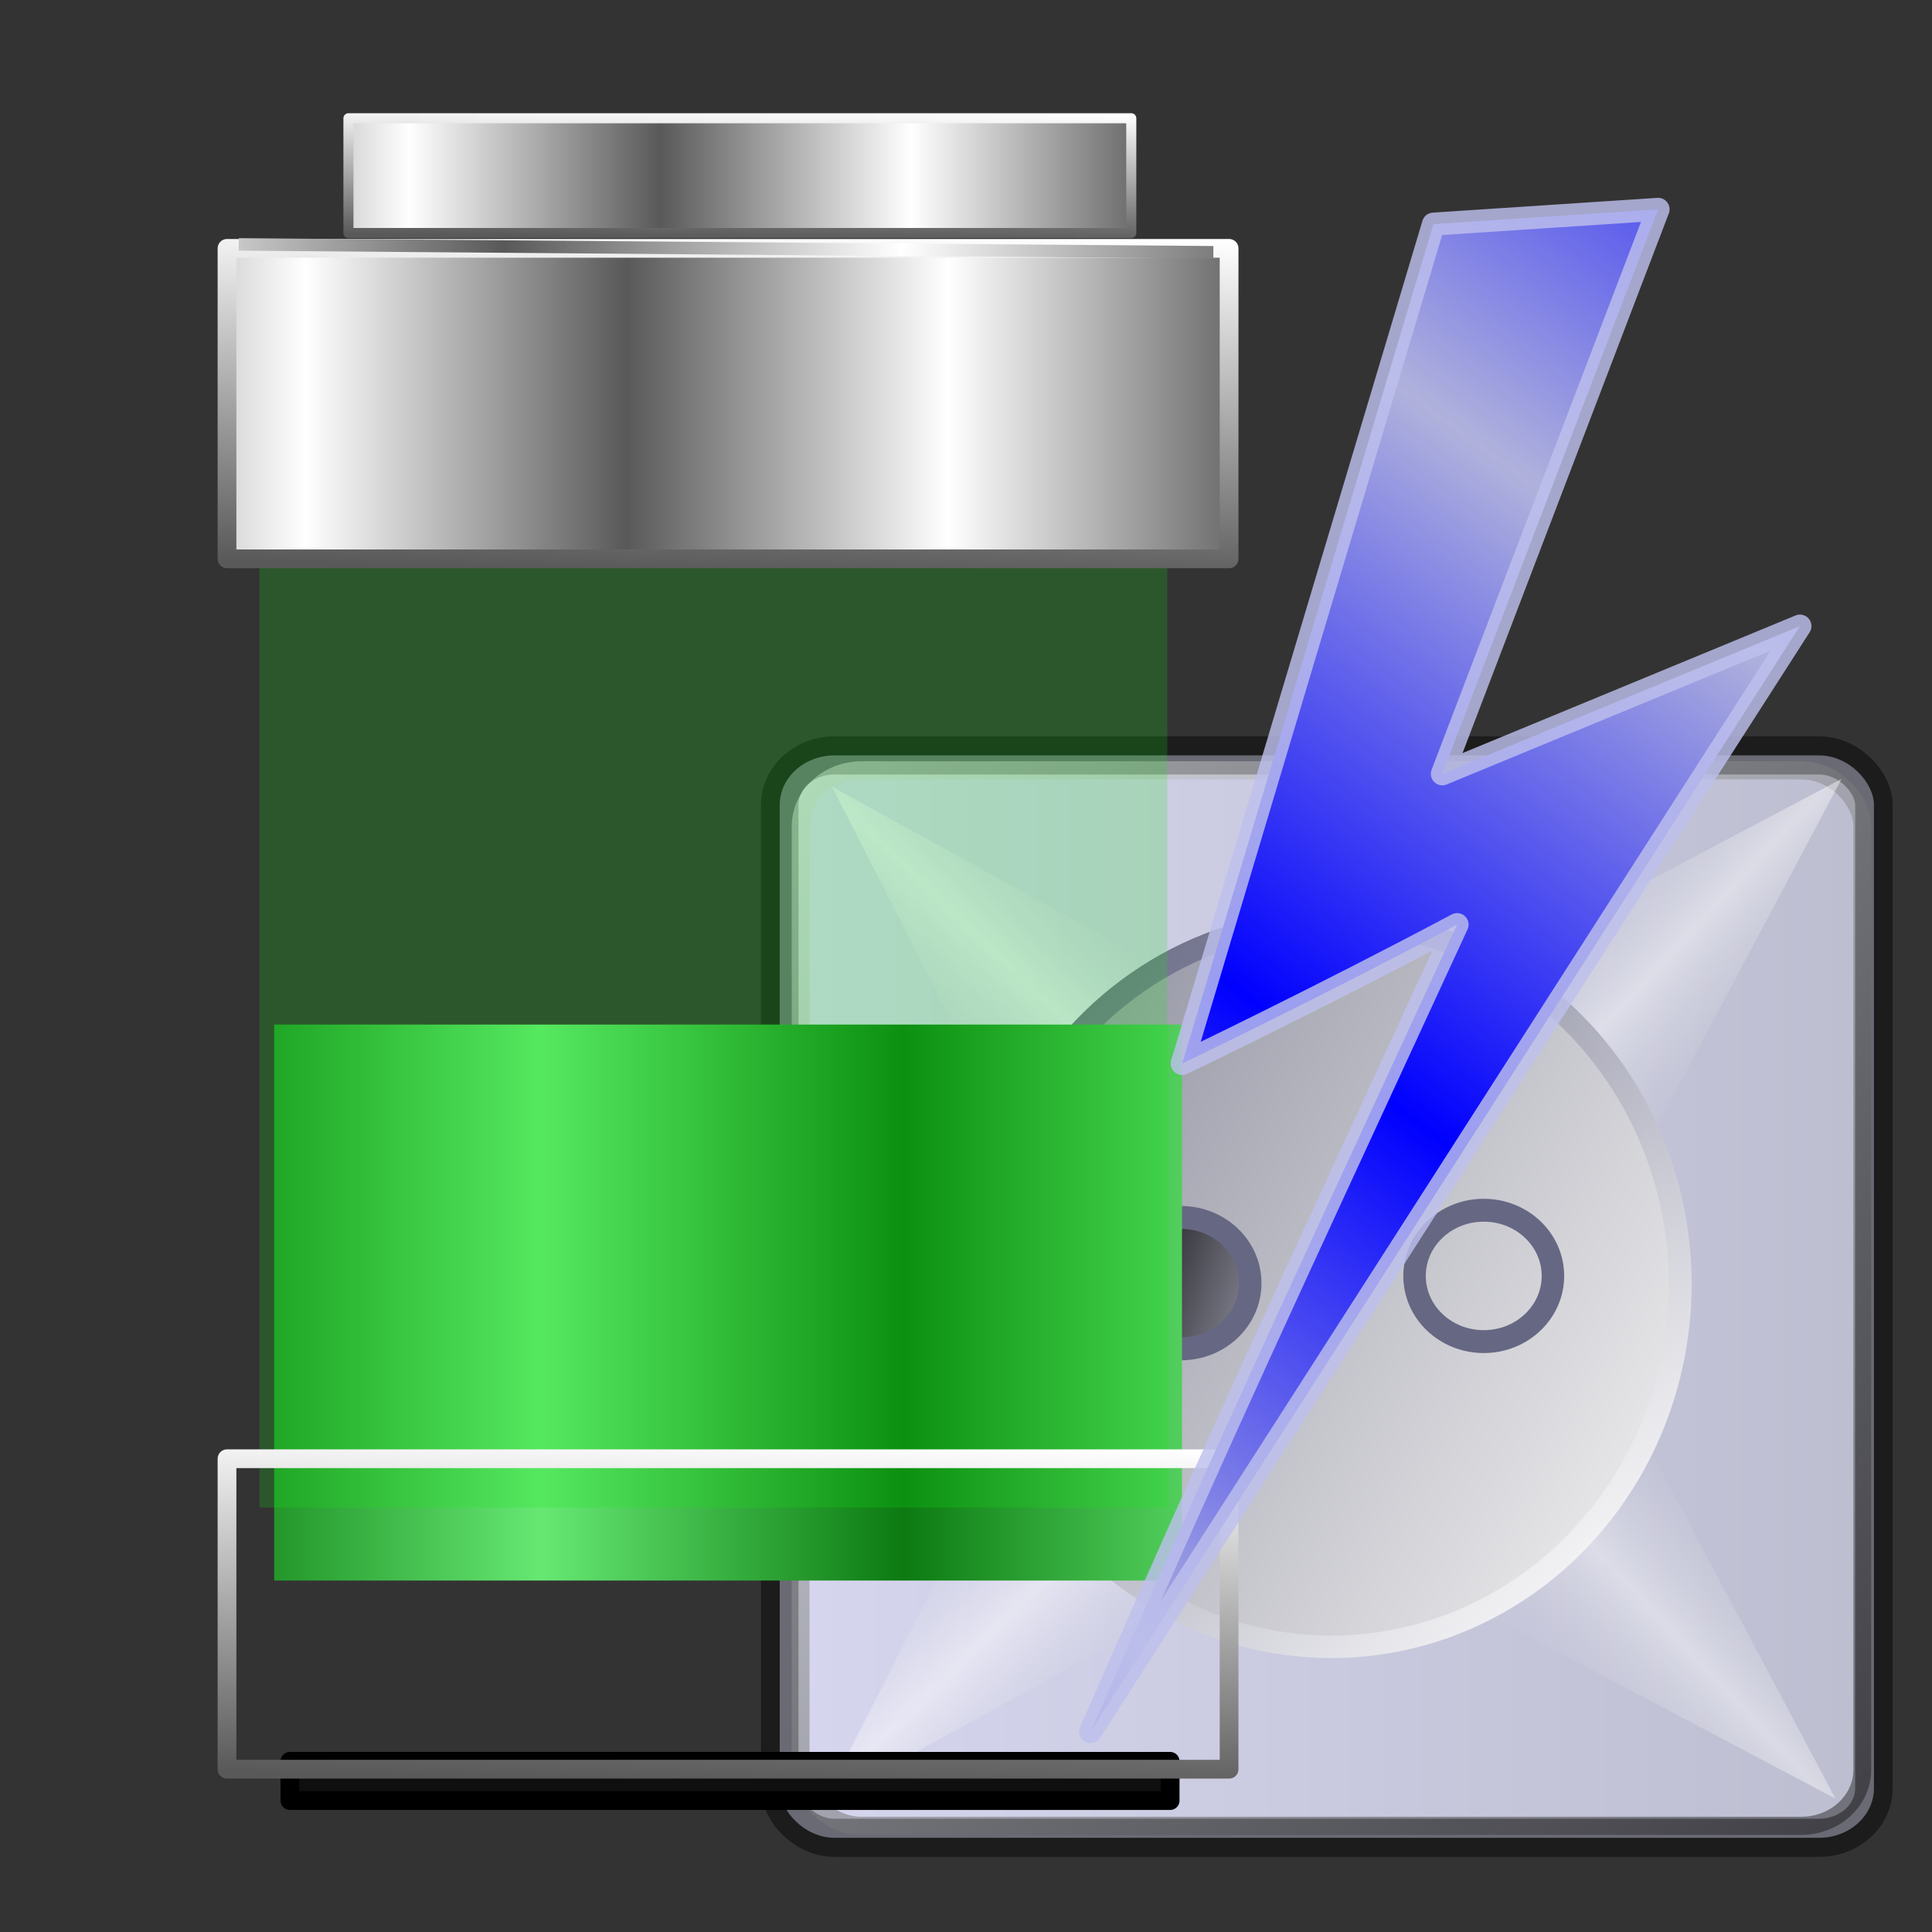 <?xml version="1.0" encoding="UTF-8" standalone="no"?>
<!-- Created with Inkscape (http://www.inkscape.org/) -->
<svg xmlns:dc="http://purl.org/dc/elements/1.1/" xmlns:cc="http://creativecommons.org/ns#" xmlns:rdf="http://www.w3.org/1999/02/22-rdf-syntax-ns#" xmlns:svg="http://www.w3.org/2000/svg" xmlns="http://www.w3.org/2000/svg" xmlns:xlink="http://www.w3.org/1999/xlink" xmlns:sodipodi="http://sodipodi.sourceforge.net/DTD/sodipodi-0.dtd" xmlns:inkscape="http://www.inkscape.org/namespaces/inkscape" id="svg2" sodipodi:version="0.32" inkscape:version="0.91 r13725" width="256" height="256" sodipodi:docname="xfpm-primary-040-charging.svg" inkscape:output_extension="org.inkscape.output.svg.inkscape">
 <rect width="100%" height="100%" fill="#333333" stroke="none"/>
 <defs id="defs5">
  <linearGradient id="linearGradient3208">
   <stop id="stop3210" stop-color="#66e873" stop-opacity="1"/>
   <stop id="stop3212" offset="1" stop-color="#0c7a11" stop-opacity="1"/>
  </linearGradient>
  <linearGradient id="linearGradient2760">
   <stop id="stop2762" stop-color="#595959" stop-opacity="1"/>
   <stop offset="1" id="stop2764" stop-color="white" stop-opacity="1"/>
  </linearGradient>
  <linearGradient inkscape:collect="always" xlink:href="#linearGradient2760" id="linearGradient2499" gradientUnits="userSpaceOnUse" gradientTransform="matrix(1.656,0,0,1.656,-48.554,183.397)" spreadMethod="reflect" x1="69.63" y1="5.975" x2="101.45" y2="5.975"/>
  <linearGradient inkscape:collect="always" xlink:href="#linearGradient2760" id="linearGradient2502" gradientUnits="userSpaceOnUse" gradientTransform="matrix(1.656,0,0,1.656,-48.554,183.397)" spreadMethod="reflect" x1="79.45" y1="18.398" x2="105.16" y2="18.398"/>
  <linearGradient inkscape:collect="always" xlink:href="#linearGradient2760" id="linearGradient2504" gradientUnits="userSpaceOnUse" gradientTransform="matrix(1.656,0,0,1.656,-48.554,183.397)" x1="95.36" y1="32.32" x2="96.16" y2="4.475"/>
  <linearGradient inkscape:collect="always" xlink:href="#linearGradient2760" id="linearGradient2510" gradientUnits="userSpaceOnUse" gradientTransform="matrix(1.293,0,0,0.612,-15.261,12.012)" spreadMethod="reflect" x1="79.45" y1="18.398" x2="105.16" y2="18.398"/>
  <linearGradient inkscape:collect="always" xlink:href="#linearGradient2760" id="linearGradient2512" gradientUnits="userSpaceOnUse" gradientTransform="matrix(1.293,0,0,0.612,-15.261,12.012)" x1="95.36" y1="32.32" x2="96.16" y2="4.475"/>
  <linearGradient inkscape:collect="always" xlink:href="#linearGradient2760" id="linearGradient2517" gradientUnits="userSpaceOnUse" gradientTransform="matrix(1.656,0,0,1.656,-48.554,23.014)" x1="95.36" y1="32.32" x2="96.16" y2="4.475"/>
  <linearGradient inkscape:collect="always" xlink:href="#linearGradient3208" id="linearGradient2524" gradientUnits="userSpaceOnUse" gradientTransform="matrix(1.656,0,0,0.881,-48.554,110.289)" spreadMethod="reflect" x1="72.65" y1="70.76" x2="101.58" y2="70.76"/>
  <linearGradient id="linearGradient3469" inkscape:collect="always">
   <stop id="stop3471" stop-color="#0000ff" stop-opacity="1"/>
   <stop id="stop3473" offset="1" stop-color="#b0b2dc" stop-opacity="1"/>
  </linearGradient>
  <linearGradient inkscape:collect="always" xlink:href="#linearGradient3469" id="linearGradient3612" gradientUnits="userSpaceOnUse" gradientTransform="matrix(1.014,0,0,1.014,297.643,-34.161)" spreadMethod="reflect" x1="-117.1" y1="173.95" x2="-72.09" y2="112.56"/>
  <linearGradient id="linearGradient2828" inkscape:collect="always">
   <stop id="stop2830" stop-color="black" stop-opacity="1"/>
   <stop id="stop2832" offset="1" stop-color="#9192a1" stop-opacity="1"/>
  </linearGradient>
  <linearGradient id="linearGradient2818" inkscape:collect="always">
   <stop id="stop2820" stop-color="#9192a1" stop-opacity="1"/>
   <stop id="stop2822" offset="1" stop-color="#f3f3f3" stop-opacity="1"/>
  </linearGradient>
  <linearGradient id="linearGradient2810-5" inkscape:collect="always">
   <stop id="stop2812-3" stop-color="#666783" stop-opacity="1"/>
   <stop id="stop2814-5" offset="1" stop-color="#fbfbfb" stop-opacity="0.996"/>
  </linearGradient>
  <linearGradient inkscape:collect="always" id="linearGradient2790">
   <stop id="stop2792" stop-color="#bdbed0" stop-opacity="0"/>
   <stop offset="1" id="stop2794" stop-color="white" stop-opacity="1"/>
  </linearGradient>
  <linearGradient id="linearGradient2772" inkscape:collect="always">
   <stop id="stop2774" stop-color="#d5d5ee" stop-opacity="1"/>
   <stop id="stop2776" offset="1" stop-color="#bdbed0" stop-opacity="1"/>
  </linearGradient>
  <linearGradient id="linearGradient2762" inkscape:collect="always">
   <stop id="stop2764-6" stop-color="white" stop-opacity="1"/>
   <stop id="stop2766" offset="1" stop-color="black" stop-opacity="0.992"/>
  </linearGradient>
  <linearGradient gradientUnits="userSpaceOnUse" y2="126.11" x2="123.31" y1="8.806" x1="6.887" id="linearGradient2768" xlink:href="#linearGradient2762" inkscape:collect="always"/>
  <linearGradient gradientUnits="userSpaceOnUse" y2="66.2" x2="118.98" y1="66.2" x1="12.168" id="linearGradient2778" xlink:href="#linearGradient2772" inkscape:collect="always"/>
  <linearGradient spreadMethod="reflect" gradientUnits="userSpaceOnUse" y2="39.31" x2="39.469" y1="50.32" x1="29.06" id="linearGradient2788" xlink:href="#linearGradient2790" inkscape:collect="always"/>
  <linearGradient gradientTransform="matrix(0,1,-1,0,132.56,-0.472)" y2="39.31" x2="39.469" y1="50.32" x1="29.06" spreadMethod="reflect" gradientUnits="userSpaceOnUse" id="linearGradient2798" xlink:href="#linearGradient2790" inkscape:collect="always"/>
  <linearGradient y2="39.31" x2="39.469" y1="50.32" x1="29.06" spreadMethod="reflect" gradientTransform="matrix(0,-1,-1,0,131.931,130.988)" gradientUnits="userSpaceOnUse" id="linearGradient2802" xlink:href="#linearGradient2790" inkscape:collect="always"/>
  <linearGradient gradientTransform="matrix(1,0,0,-1,-0.943,131.774)" y2="39.31" x2="39.469" y1="50.32" x1="29.06" spreadMethod="reflect" gradientUnits="userSpaceOnUse" id="linearGradient2806" xlink:href="#linearGradient2790" inkscape:collect="always"/>
  <linearGradient gradientUnits="userSpaceOnUse" y2="84.1" x2="-46.48" y1="26.08" x1="-99.1" id="linearGradient2816" xlink:href="#linearGradient2810-5" inkscape:collect="always"/>
  <linearGradient gradientUnits="userSpaceOnUse" y2="77.13" x2="-35.03" y1="36.52" x1="-105.44" id="linearGradient2824" xlink:href="#linearGradient2818" inkscape:collect="always"/>
  <linearGradient gradientUnits="userSpaceOnUse" y2="60.09" x2="-70.34" y1="53.51" x1="-89.11" id="linearGradient2834" xlink:href="#linearGradient2828" inkscape:collect="always"/>
 </defs>
 <sodipodi:namedview inkscape:window-height="1056" inkscape:window-width="1920" inkscape:pageshadow="2" inkscape:pageopacity="0" guidetolerance="10.0" gridtolerance="10.0" objecttolerance="10.0" borderopacity="1.0" bordercolor="#666666" pagecolor="#ff0000" id="base" width="256" height="256" inkscape:zoom="2.0664062" inkscape:cx="128" inkscape:cy="128.48393" inkscape:window-x="0" inkscape:window-y="0" inkscape:current-layer="svg2" showgrid="false" inkscape:window-maximized="1"/>
 <g transform="matrix(1.295,0,0,1.318,91.508,84.757)" id="g2858">
  <rect id="rect1873-9" width="111.96" height="108.82" x="9.12" y="11.636" rx="5.615" ry="4.985" opacity="1" stroke-dasharray="none" stroke-opacity="0.444" fill="#bdbed0" stroke="#000000" stroke-linejoin="round" fill-opacity="1" stroke-linecap="round" stroke-width="3.838" stroke-dashoffset="0" stroke-miterlimit="4"/>
  <rect ry="4.735" rx="5.325" y="14.05" x="12.168" height="104.29" width="106.81" id="rect2760" opacity="1" stroke-dasharray="none" stroke-opacity="0.444" fill="none" stroke="url(#linearGradient2768)" stroke-linejoin="round" fill-opacity="1" stroke-linecap="round" stroke-width="3.643" stroke-dashoffset="0" stroke-miterlimit="4"/>
  <rect id="rect2770" width="106.81" height="104.29" x="12.168" y="14.05" rx="5.325" ry="4.735" opacity="1" stroke-dasharray="none" stroke-opacity="0.444" fill="url(#linearGradient2778)" stroke="none" stroke-linejoin="round" fill-opacity="1" stroke-linecap="round" stroke-width="3.643" stroke-dashoffset="0" stroke-miterlimit="4"/>
  <path d="M 14.467,14.781 64.472,41.828 39.941,63.843 14.467,14.781 Z" id="path2780" inkscape:connector-curvature="0" opacity="0.454" stroke-dasharray="none" stroke-opacity="1" fill="url(#linearGradient2788)" fill-rule="evenodd" stroke="none" stroke-linejoin="miter" fill-opacity="1" stroke-linecap="butt" stroke-width="0" stroke-miterlimit="4"/>
  <path id="path2796" d="M 117.779,13.995 90.732,64 68.717,39.469 117.779,13.995 Z" inkscape:connector-curvature="0" opacity="0.449" stroke-dasharray="none" stroke-opacity="1" fill="url(#linearGradient2798)" fill-rule="evenodd" stroke="none" stroke-linejoin="miter" fill-opacity="1" stroke-linecap="butt" stroke-width="0" stroke-miterlimit="4"/>
  <path d="M 117.15,116.521 90.103,66.516 68.088,91.047 117.15,116.521 Z" id="path2800" inkscape:connector-curvature="0" opacity="0.418" stroke-dasharray="none" stroke-opacity="1" fill="url(#linearGradient2802)" fill-rule="evenodd" stroke="none" stroke-linejoin="miter" fill-opacity="1" stroke-linecap="butt" stroke-width="0" stroke-miterlimit="4"/>
  <path id="path2804" d="M 13.523,116.993 63.528,89.946 38.998,67.931 13.523,116.993 Z" inkscape:connector-curvature="0" opacity="0.454" stroke-dasharray="none" stroke-opacity="1" fill="url(#linearGradient2806)" fill-rule="evenodd" stroke="none" stroke-linejoin="miter" fill-opacity="1" stroke-linecap="butt" stroke-width="0" stroke-miterlimit="4"/>
  <ellipse id="path2808" transform="matrix(1.124,0,0,1.084,147.212,4.438)" cx="-72.65" cy="55.666" rx="31.764" ry="33.651" opacity="1" stroke-dasharray="none" stroke-opacity="0.992" fill="url(#linearGradient2824)" stroke="url(#linearGradient2816)" stroke-linejoin="round" fill-opacity="1" stroke-linecap="round" stroke-width="2.084" stroke-dashoffset="0" stroke-miterlimit="4"/>
  <ellipse id="path2826" transform="translate(129.903,8.083)" cx="-79.72" cy="56.61" rx="7.08" ry="6.604" opacity="1" stroke-dasharray="none" stroke-opacity="1" fill="url(#linearGradient2834)" stroke="#666783" stroke-linejoin="round" fill-opacity="1" stroke-linecap="round" stroke-width="2.3" stroke-dashoffset="0" stroke-miterlimit="4"/>
  <ellipse transform="translate(160.874,7.357)" id="path2836" cx="-79.72" cy="56.61" rx="7.08" ry="6.604" opacity="1" stroke-dasharray="none" stroke-opacity="1" fill="url(#linearGradient2834)" stroke="#666783" stroke-linejoin="round" fill-opacity="1" stroke-linecap="round" stroke-width="2.3" stroke-dashoffset="0" stroke-miterlimit="4"/>
 </g>
 <rect stroke-miterlimit="4" y="135.76" x="36.33" height="73.67" width="120.29" id="rect2436" stroke-dasharray="none" stroke-opacity="1" fill="url(#linearGradient2524)" stroke="none" stroke-linejoin="round" fill-opacity="1" stroke-linecap="round" stroke-width="1.5"/>
 <rect stroke-miterlimit="4" id="rect2804" width="120.29" height="138.51" x="34.383" y="61.24" stroke-dasharray="none" stroke-opacity="1" fill="#14ec12" stroke="none" stroke-linejoin="round" fill-opacity="0.196" stroke-linecap="round" stroke-width="1.5"/>
 <rect stroke-miterlimit="4" id="rect2802" width="116.64" height="5.207" x="38.41" y="233.38" stroke-dasharray="none" stroke-opacity="1" fill="#0f0f0f" stroke="#000000" stroke-linejoin="round" fill-opacity="1" stroke-linecap="round" stroke-width="2.484"/>
 <rect stroke-miterlimit="4" id="rect1873" width="132.78" height="41.14" x="30.08" y="32.908" stroke-dasharray="none" stroke-opacity="1" fill="url(#linearGradient2502)" stroke="url(#linearGradient2517)" stroke-linejoin="round" fill-opacity="1" stroke-linecap="round" stroke-width="2.484"/>
 <rect stroke-miterlimit="4" y="15.67" x="46.17" height="15.208" width="103.73" id="rect2780" stroke-dasharray="none" stroke-opacity="1" fill="url(#linearGradient2510)" stroke="url(#linearGradient2512)" stroke-linejoin="round" fill-opacity="1" stroke-linecap="round" stroke-width="1.335"/>
 <path inkscape:connector-curvature="0" d="M 31.637,32.387 160.777,33.429" id="path2786" stroke-opacity="1" fill="none" fill-rule="evenodd" stroke="url(#linearGradient2499)" stroke-linejoin="miter" stroke-linecap="butt" stroke-width="1.656"/>
 <rect stroke-miterlimit="4" y="193.29" x="30.08" height="41.14" width="132.78" id="rect2796" stroke-dasharray="none" stroke-opacity="1" fill="url(#linearGradient2502)" stroke="url(#linearGradient2504)" stroke-linejoin="round" fill-opacity="1" stroke-linecap="round" stroke-width="2.484"/>
 <path inkscape:connector-curvature="0" id="path2806" d="m 31.637,192.77 129.14,1.041" stroke-opacity="1" fill="none" fill-rule="evenodd" stroke="url(#linearGradient2499)" stroke-linejoin="miter" stroke-linecap="butt" stroke-width="1.656"/>
 <path inkscape:connector-curvature="0" stroke-miterlimit="4" d="M 189.94,29.693 219.706,27.735 191.115,102.539 238.504,82.957 144.51,229.432 c 19.287,-43.884 24.91,-55.614 48.564,-106.919 -18.407,9.791 -36.423,18.407 -36.423,18.407 L 189.94,29.693 Z" id="path2689" sodipodi:nodetypes="cccccccc" stroke-dasharray="none" stroke-opacity="0.82" fill="url(#linearGradient3612)" fill-rule="evenodd" stroke="#bdbfec" stroke-linejoin="round" fill-opacity="1" stroke-linecap="round" stroke-width="3.043"/>
</svg>
